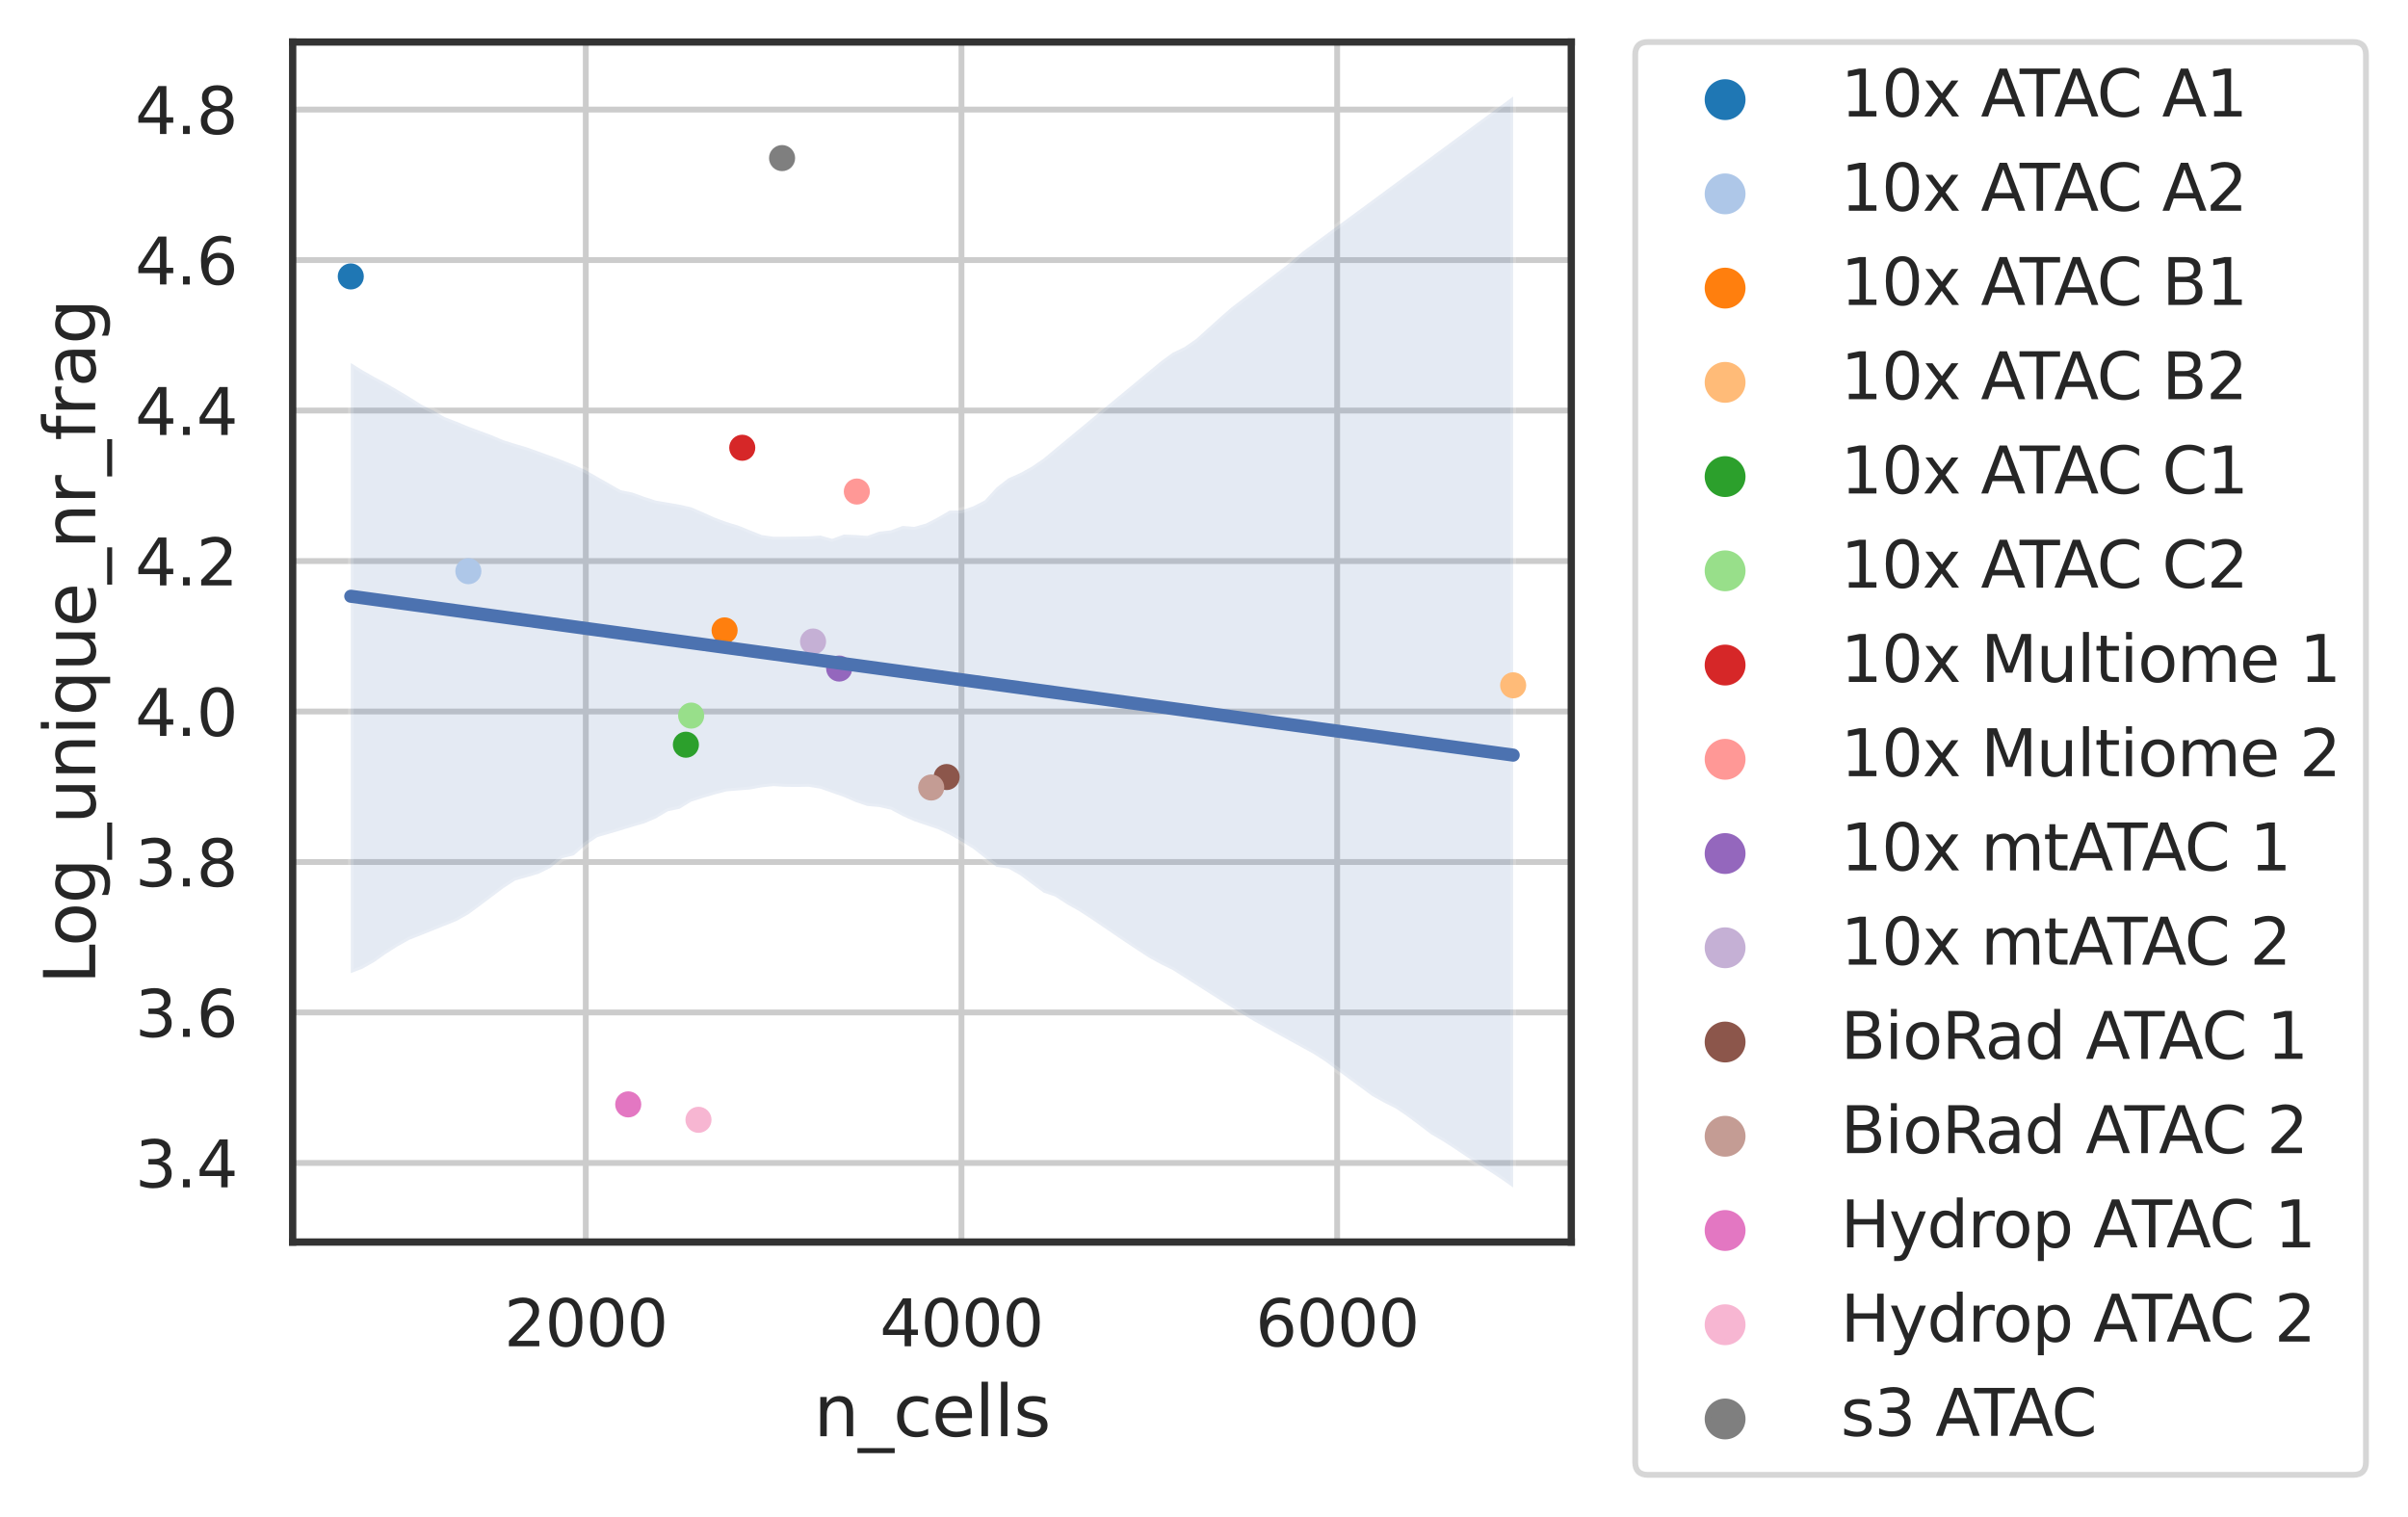 <?xml version="1.0" encoding="utf-8" standalone="no"?>
<!DOCTYPE svg PUBLIC "-//W3C//DTD SVG 1.1//EN"
  "http://www.w3.org/Graphics/SVG/1.1/DTD/svg11.dtd">
<svg height="259.889pt" version="1.1" viewBox="0 0 412.553 259.889" width="412.553pt" xmlns="http://www.w3.org/2000/svg" xmlns:xlink="http://www.w3.org/1999/xlink">
 <defs>
  <style type="text/css">*{stroke-linecap:butt;stroke-linejoin:round;}</style>
 </defs>
 <g id="figure_1">
  <g id="patch_1">
   <path d="M 0 259.889 
L 412.553 259.889 
L 412.553 0 
L 0 0 
z
" style="fill:#ffffff;"/>
  </g>
  <g id="axes_1">
   <g id="patch_2">
    <path d="M 50.141 212.8 
L 269.201 212.8 
L 269.201 7.2 
L 50.141 7.2 
z
" style="fill:#ffffff;"/>
   </g>
   <g id="matplotlib.axis_1">
    <g id="xtick_1">
     <g id="line2d_1">
      <path clip-path="url(#p185d764ba3)" d="M 100.359 212.8 
L 100.359 7.2 
" style="fill:none;stroke:#cccccc;stroke-linecap:round;"/>
     </g>
     <g id="text_1">
      <!-- 2000 -->
      <g style="fill:#262626;" transform="translate(86.361 230.658)scale(0.11 -0.11)">
       <defs>
        <path d="M 1228 531 
L 3431 531 
L 3431 0 
L 469 0 
L 469 531 
Q 828 903 1448 1529 
Q 2069 2156 2228 2338 
Q 2531 2678 2651 2914 
Q 2772 3150 2772 3378 
Q 2772 3750 2511 3984 
Q 2250 4219 1831 4219 
Q 1534 4219 1204 4116 
Q 875 4013 500 3803 
L 500 4441 
Q 881 4594 1212 4672 
Q 1544 4750 1819 4750 
Q 2544 4750 2975 4387 
Q 3406 4025 3406 3419 
Q 3406 3131 3298 2873 
Q 3191 2616 2906 2266 
Q 2828 2175 2409 1742 
Q 1991 1309 1228 531 
z
" id="DejaVuSans-32" transform="scale(0.016)"/>
        <path d="M 2034 4250 
Q 1547 4250 1301 3770 
Q 1056 3291 1056 2328 
Q 1056 1369 1301 889 
Q 1547 409 2034 409 
Q 2525 409 2770 889 
Q 3016 1369 3016 2328 
Q 3016 3291 2770 3770 
Q 2525 4250 2034 4250 
z
M 2034 4750 
Q 2819 4750 3233 4129 
Q 3647 3509 3647 2328 
Q 3647 1150 3233 529 
Q 2819 -91 2034 -91 
Q 1250 -91 836 529 
Q 422 1150 422 2328 
Q 422 3509 836 4129 
Q 1250 4750 2034 4750 
z
" id="DejaVuSans-30" transform="scale(0.016)"/>
       </defs>
       <use xlink:href="#DejaVuSans-32"/>
       <use x="63.623" xlink:href="#DejaVuSans-30"/>
       <use x="127.246" xlink:href="#DejaVuSans-30"/>
       <use x="190.869" xlink:href="#DejaVuSans-30"/>
      </g>
     </g>
    </g>
    <g id="xtick_2">
     <g id="line2d_2">
      <path clip-path="url(#p185d764ba3)" d="M 164.724 212.8 
L 164.724 7.2 
" style="fill:none;stroke:#cccccc;stroke-linecap:round;"/>
     </g>
     <g id="text_2">
      <!-- 4000 -->
      <g style="fill:#262626;" transform="translate(150.726 230.658)scale(0.11 -0.11)">
       <defs>
        <path d="M 2419 4116 
L 825 1625 
L 2419 1625 
L 2419 4116 
z
M 2253 4666 
L 3047 4666 
L 3047 1625 
L 3713 1625 
L 3713 1100 
L 3047 1100 
L 3047 0 
L 2419 0 
L 2419 1100 
L 313 1100 
L 313 1709 
L 2253 4666 
z
" id="DejaVuSans-34" transform="scale(0.016)"/>
       </defs>
       <use xlink:href="#DejaVuSans-34"/>
       <use x="63.623" xlink:href="#DejaVuSans-30"/>
       <use x="127.246" xlink:href="#DejaVuSans-30"/>
       <use x="190.869" xlink:href="#DejaVuSans-30"/>
      </g>
     </g>
    </g>
    <g id="xtick_3">
     <g id="line2d_3">
      <path clip-path="url(#p185d764ba3)" d="M 229.089 212.8 
L 229.089 7.2 
" style="fill:none;stroke:#cccccc;stroke-linecap:round;"/>
     </g>
     <g id="text_3">
      <!-- 6000 -->
      <g style="fill:#262626;" transform="translate(215.091 230.658)scale(0.11 -0.11)">
       <defs>
        <path d="M 2113 2584 
Q 1688 2584 1439 2293 
Q 1191 2003 1191 1497 
Q 1191 994 1439 701 
Q 1688 409 2113 409 
Q 2538 409 2786 701 
Q 3034 994 3034 1497 
Q 3034 2003 2786 2293 
Q 2538 2584 2113 2584 
z
M 3366 4563 
L 3366 3988 
Q 3128 4100 2886 4159 
Q 2644 4219 2406 4219 
Q 1781 4219 1451 3797 
Q 1122 3375 1075 2522 
Q 1259 2794 1537 2939 
Q 1816 3084 2150 3084 
Q 2853 3084 3261 2657 
Q 3669 2231 3669 1497 
Q 3669 778 3244 343 
Q 2819 -91 2113 -91 
Q 1303 -91 875 529 
Q 447 1150 447 2328 
Q 447 3434 972 4092 
Q 1497 4750 2381 4750 
Q 2619 4750 2861 4703 
Q 3103 4656 3366 4563 
z
" id="DejaVuSans-36" transform="scale(0.016)"/>
       </defs>
       <use xlink:href="#DejaVuSans-36"/>
       <use x="63.623" xlink:href="#DejaVuSans-30"/>
       <use x="127.246" xlink:href="#DejaVuSans-30"/>
       <use x="190.869" xlink:href="#DejaVuSans-30"/>
      </g>
     </g>
    </g>
    <g id="text_4">
     <!-- n_cells -->
     <g style="fill:#262626;" transform="translate(139.418 246.064)scale(0.12 -0.12)">
      <defs>
       <path d="M 3513 2113 
L 3513 0 
L 2938 0 
L 2938 2094 
Q 2938 2591 2744 2837 
Q 2550 3084 2163 3084 
Q 1697 3084 1428 2787 
Q 1159 2491 1159 1978 
L 1159 0 
L 581 0 
L 581 3500 
L 1159 3500 
L 1159 2956 
Q 1366 3272 1645 3428 
Q 1925 3584 2291 3584 
Q 2894 3584 3203 3211 
Q 3513 2838 3513 2113 
z
" id="DejaVuSans-6e" transform="scale(0.016)"/>
       <path d="M 3263 -1063 
L 3263 -1509 
L -63 -1509 
L -63 -1063 
L 3263 -1063 
z
" id="DejaVuSans-5f" transform="scale(0.016)"/>
       <path d="M 3122 3366 
L 3122 2828 
Q 2878 2963 2633 3030 
Q 2388 3097 2138 3097 
Q 1578 3097 1268 2742 
Q 959 2388 959 1747 
Q 959 1106 1268 751 
Q 1578 397 2138 397 
Q 2388 397 2633 464 
Q 2878 531 3122 666 
L 3122 134 
Q 2881 22 2623 -34 
Q 2366 -91 2075 -91 
Q 1284 -91 818 406 
Q 353 903 353 1747 
Q 353 2603 823 3093 
Q 1294 3584 2113 3584 
Q 2378 3584 2631 3529 
Q 2884 3475 3122 3366 
z
" id="DejaVuSans-63" transform="scale(0.016)"/>
       <path d="M 3597 1894 
L 3597 1613 
L 953 1613 
Q 991 1019 1311 708 
Q 1631 397 2203 397 
Q 2534 397 2845 478 
Q 3156 559 3463 722 
L 3463 178 
Q 3153 47 2828 -22 
Q 2503 -91 2169 -91 
Q 1331 -91 842 396 
Q 353 884 353 1716 
Q 353 2575 817 3079 
Q 1281 3584 2069 3584 
Q 2775 3584 3186 3129 
Q 3597 2675 3597 1894 
z
M 3022 2063 
Q 3016 2534 2758 2815 
Q 2500 3097 2075 3097 
Q 1594 3097 1305 2825 
Q 1016 2553 972 2059 
L 3022 2063 
z
" id="DejaVuSans-65" transform="scale(0.016)"/>
       <path d="M 603 4863 
L 1178 4863 
L 1178 0 
L 603 0 
L 603 4863 
z
" id="DejaVuSans-6c" transform="scale(0.016)"/>
       <path d="M 2834 3397 
L 2834 2853 
Q 2591 2978 2328 3040 
Q 2066 3103 1784 3103 
Q 1356 3103 1142 2972 
Q 928 2841 928 2578 
Q 928 2378 1081 2264 
Q 1234 2150 1697 2047 
L 1894 2003 
Q 2506 1872 2764 1633 
Q 3022 1394 3022 966 
Q 3022 478 2636 193 
Q 2250 -91 1575 -91 
Q 1294 -91 989 -36 
Q 684 19 347 128 
L 347 722 
Q 666 556 975 473 
Q 1284 391 1588 391 
Q 1994 391 2212 530 
Q 2431 669 2431 922 
Q 2431 1156 2273 1281 
Q 2116 1406 1581 1522 
L 1381 1569 
Q 847 1681 609 1914 
Q 372 2147 372 2553 
Q 372 3047 722 3315 
Q 1072 3584 1716 3584 
Q 2034 3584 2315 3537 
Q 2597 3491 2834 3397 
z
" id="DejaVuSans-73" transform="scale(0.016)"/>
      </defs>
      <use xlink:href="#DejaVuSans-6e"/>
      <use x="63.379" xlink:href="#DejaVuSans-5f"/>
      <use x="113.379" xlink:href="#DejaVuSans-63"/>
      <use x="168.359" xlink:href="#DejaVuSans-65"/>
      <use x="229.883" xlink:href="#DejaVuSans-6c"/>
      <use x="257.666" xlink:href="#DejaVuSans-6c"/>
      <use x="285.449" xlink:href="#DejaVuSans-73"/>
     </g>
    </g>
   </g>
   <g id="matplotlib.axis_2">
    <g id="ytick_1">
     <g id="line2d_4">
      <path clip-path="url(#p185d764ba3)" d="M 50.141 199.25 
L 269.201 199.25 
" style="fill:none;stroke:#cccccc;stroke-linecap:round;"/>
     </g>
     <g id="text_5">
      <!-- 3.4 -->
      <g style="fill:#262626;" transform="translate(23.148 203.429)scale(0.11 -0.11)">
       <defs>
        <path d="M 2597 2516 
Q 3050 2419 3304 2112 
Q 3559 1806 3559 1356 
Q 3559 666 3084 287 
Q 2609 -91 1734 -91 
Q 1441 -91 1130 -33 
Q 819 25 488 141 
L 488 750 
Q 750 597 1062 519 
Q 1375 441 1716 441 
Q 2309 441 2620 675 
Q 2931 909 2931 1356 
Q 2931 1769 2642 2001 
Q 2353 2234 1838 2234 
L 1294 2234 
L 1294 2753 
L 1863 2753 
Q 2328 2753 2575 2939 
Q 2822 3125 2822 3475 
Q 2822 3834 2567 4026 
Q 2313 4219 1838 4219 
Q 1578 4219 1281 4162 
Q 984 4106 628 3988 
L 628 4550 
Q 988 4650 1302 4700 
Q 1616 4750 1894 4750 
Q 2613 4750 3031 4423 
Q 3450 4097 3450 3541 
Q 3450 3153 3228 2886 
Q 3006 2619 2597 2516 
z
" id="DejaVuSans-33" transform="scale(0.016)"/>
        <path d="M 684 794 
L 1344 794 
L 1344 0 
L 684 0 
L 684 794 
z
" id="DejaVuSans-2e" transform="scale(0.016)"/>
       </defs>
       <use xlink:href="#DejaVuSans-33"/>
       <use x="63.623" xlink:href="#DejaVuSans-2e"/>
       <use x="95.41" xlink:href="#DejaVuSans-34"/>
      </g>
     </g>
    </g>
    <g id="ytick_2">
     <g id="line2d_5">
      <path clip-path="url(#p185d764ba3)" d="M 50.141 173.468 
L 269.201 173.468 
" style="fill:none;stroke:#cccccc;stroke-linecap:round;"/>
     </g>
     <g id="text_6">
      <!-- 3.6 -->
      <g style="fill:#262626;" transform="translate(23.148 177.647)scale(0.11 -0.11)">
       <use xlink:href="#DejaVuSans-33"/>
       <use x="63.623" xlink:href="#DejaVuSans-2e"/>
       <use x="95.41" xlink:href="#DejaVuSans-36"/>
      </g>
     </g>
    </g>
    <g id="ytick_3">
     <g id="line2d_6">
      <path clip-path="url(#p185d764ba3)" d="M 50.141 147.687 
L 269.201 147.687 
" style="fill:none;stroke:#cccccc;stroke-linecap:round;"/>
     </g>
     <g id="text_7">
      <!-- 3.8 -->
      <g style="fill:#262626;" transform="translate(23.148 151.866)scale(0.11 -0.11)">
       <defs>
        <path d="M 2034 2216 
Q 1584 2216 1326 1975 
Q 1069 1734 1069 1313 
Q 1069 891 1326 650 
Q 1584 409 2034 409 
Q 2484 409 2743 651 
Q 3003 894 3003 1313 
Q 3003 1734 2745 1975 
Q 2488 2216 2034 2216 
z
M 1403 2484 
Q 997 2584 770 2862 
Q 544 3141 544 3541 
Q 544 4100 942 4425 
Q 1341 4750 2034 4750 
Q 2731 4750 3128 4425 
Q 3525 4100 3525 3541 
Q 3525 3141 3298 2862 
Q 3072 2584 2669 2484 
Q 3125 2378 3379 2068 
Q 3634 1759 3634 1313 
Q 3634 634 3220 271 
Q 2806 -91 2034 -91 
Q 1263 -91 848 271 
Q 434 634 434 1313 
Q 434 1759 690 2068 
Q 947 2378 1403 2484 
z
M 1172 3481 
Q 1172 3119 1398 2916 
Q 1625 2713 2034 2713 
Q 2441 2713 2670 2916 
Q 2900 3119 2900 3481 
Q 2900 3844 2670 4047 
Q 2441 4250 2034 4250 
Q 1625 4250 1398 4047 
Q 1172 3844 1172 3481 
z
" id="DejaVuSans-38" transform="scale(0.016)"/>
       </defs>
       <use xlink:href="#DejaVuSans-33"/>
       <use x="63.623" xlink:href="#DejaVuSans-2e"/>
       <use x="95.41" xlink:href="#DejaVuSans-38"/>
      </g>
     </g>
    </g>
    <g id="ytick_4">
     <g id="line2d_7">
      <path clip-path="url(#p185d764ba3)" d="M 50.141 121.905 
L 269.201 121.905 
" style="fill:none;stroke:#cccccc;stroke-linecap:round;"/>
     </g>
     <g id="text_8">
      <!-- 4.0 -->
      <g style="fill:#262626;" transform="translate(23.148 126.084)scale(0.11 -0.11)">
       <use xlink:href="#DejaVuSans-34"/>
       <use x="63.623" xlink:href="#DejaVuSans-2e"/>
       <use x="95.41" xlink:href="#DejaVuSans-30"/>
      </g>
     </g>
    </g>
    <g id="ytick_5">
     <g id="line2d_8">
      <path clip-path="url(#p185d764ba3)" d="M 50.141 96.123 
L 269.201 96.123 
" style="fill:none;stroke:#cccccc;stroke-linecap:round;"/>
     </g>
     <g id="text_9">
      <!-- 4.2 -->
      <g style="fill:#262626;" transform="translate(23.148 100.303)scale(0.11 -0.11)">
       <use xlink:href="#DejaVuSans-34"/>
       <use x="63.623" xlink:href="#DejaVuSans-2e"/>
       <use x="95.41" xlink:href="#DejaVuSans-32"/>
      </g>
     </g>
    </g>
    <g id="ytick_6">
     <g id="line2d_9">
      <path clip-path="url(#p185d764ba3)" d="M 50.141 70.342 
L 269.201 70.342 
" style="fill:none;stroke:#cccccc;stroke-linecap:round;"/>
     </g>
     <g id="text_10">
      <!-- 4.4 -->
      <g style="fill:#262626;" transform="translate(23.148 74.521)scale(0.11 -0.11)">
       <use xlink:href="#DejaVuSans-34"/>
       <use x="63.623" xlink:href="#DejaVuSans-2e"/>
       <use x="95.41" xlink:href="#DejaVuSans-34"/>
      </g>
     </g>
    </g>
    <g id="ytick_7">
     <g id="line2d_10">
      <path clip-path="url(#p185d764ba3)" d="M 50.141 44.56 
L 269.201 44.56 
" style="fill:none;stroke:#cccccc;stroke-linecap:round;"/>
     </g>
     <g id="text_11">
      <!-- 4.6 -->
      <g style="fill:#262626;" transform="translate(23.148 48.739)scale(0.11 -0.11)">
       <use xlink:href="#DejaVuSans-34"/>
       <use x="63.623" xlink:href="#DejaVuSans-2e"/>
       <use x="95.41" xlink:href="#DejaVuSans-36"/>
      </g>
     </g>
    </g>
    <g id="ytick_8">
     <g id="line2d_11">
      <path clip-path="url(#p185d764ba3)" d="M 50.141 18.779 
L 269.201 18.779 
" style="fill:none;stroke:#cccccc;stroke-linecap:round;"/>
     </g>
     <g id="text_12">
      <!-- 4.8 -->
      <g style="fill:#262626;" transform="translate(23.148 22.958)scale(0.11 -0.11)">
       <use xlink:href="#DejaVuSans-34"/>
       <use x="63.623" xlink:href="#DejaVuSans-2e"/>
       <use x="95.41" xlink:href="#DejaVuSans-38"/>
      </g>
     </g>
    </g>
    <g id="text_13">
     <!-- Log_unique_nr_frag -->
     <g style="fill:#262626;" transform="translate(16.318 168.627)rotate(-90)scale(0.12 -0.12)">
      <defs>
       <path d="M 628 4666 
L 1259 4666 
L 1259 531 
L 3531 531 
L 3531 0 
L 628 0 
L 628 4666 
z
" id="DejaVuSans-4c" transform="scale(0.016)"/>
       <path d="M 1959 3097 
Q 1497 3097 1228 2736 
Q 959 2375 959 1747 
Q 959 1119 1226 758 
Q 1494 397 1959 397 
Q 2419 397 2687 759 
Q 2956 1122 2956 1747 
Q 2956 2369 2687 2733 
Q 2419 3097 1959 3097 
z
M 1959 3584 
Q 2709 3584 3137 3096 
Q 3566 2609 3566 1747 
Q 3566 888 3137 398 
Q 2709 -91 1959 -91 
Q 1206 -91 779 398 
Q 353 888 353 1747 
Q 353 2609 779 3096 
Q 1206 3584 1959 3584 
z
" id="DejaVuSans-6f" transform="scale(0.016)"/>
       <path d="M 2906 1791 
Q 2906 2416 2648 2759 
Q 2391 3103 1925 3103 
Q 1463 3103 1205 2759 
Q 947 2416 947 1791 
Q 947 1169 1205 825 
Q 1463 481 1925 481 
Q 2391 481 2648 825 
Q 2906 1169 2906 1791 
z
M 3481 434 
Q 3481 -459 3084 -895 
Q 2688 -1331 1869 -1331 
Q 1566 -1331 1297 -1286 
Q 1028 -1241 775 -1147 
L 775 -588 
Q 1028 -725 1275 -790 
Q 1522 -856 1778 -856 
Q 2344 -856 2625 -561 
Q 2906 -266 2906 331 
L 2906 616 
Q 2728 306 2450 153 
Q 2172 0 1784 0 
Q 1141 0 747 490 
Q 353 981 353 1791 
Q 353 2603 747 3093 
Q 1141 3584 1784 3584 
Q 2172 3584 2450 3431 
Q 2728 3278 2906 2969 
L 2906 3500 
L 3481 3500 
L 3481 434 
z
" id="DejaVuSans-67" transform="scale(0.016)"/>
       <path d="M 544 1381 
L 544 3500 
L 1119 3500 
L 1119 1403 
Q 1119 906 1312 657 
Q 1506 409 1894 409 
Q 2359 409 2629 706 
Q 2900 1003 2900 1516 
L 2900 3500 
L 3475 3500 
L 3475 0 
L 2900 0 
L 2900 538 
Q 2691 219 2414 64 
Q 2138 -91 1772 -91 
Q 1169 -91 856 284 
Q 544 659 544 1381 
z
M 1991 3584 
L 1991 3584 
z
" id="DejaVuSans-75" transform="scale(0.016)"/>
       <path d="M 603 3500 
L 1178 3500 
L 1178 0 
L 603 0 
L 603 3500 
z
M 603 4863 
L 1178 4863 
L 1178 4134 
L 603 4134 
L 603 4863 
z
" id="DejaVuSans-69" transform="scale(0.016)"/>
       <path d="M 947 1747 
Q 947 1113 1208 752 
Q 1469 391 1925 391 
Q 2381 391 2643 752 
Q 2906 1113 2906 1747 
Q 2906 2381 2643 2742 
Q 2381 3103 1925 3103 
Q 1469 3103 1208 2742 
Q 947 2381 947 1747 
z
M 2906 525 
Q 2725 213 2448 61 
Q 2172 -91 1784 -91 
Q 1150 -91 751 415 
Q 353 922 353 1747 
Q 353 2572 751 3078 
Q 1150 3584 1784 3584 
Q 2172 3584 2448 3432 
Q 2725 3281 2906 2969 
L 2906 3500 
L 3481 3500 
L 3481 -1331 
L 2906 -1331 
L 2906 525 
z
" id="DejaVuSans-71" transform="scale(0.016)"/>
       <path d="M 2631 2963 
Q 2534 3019 2420 3045 
Q 2306 3072 2169 3072 
Q 1681 3072 1420 2755 
Q 1159 2438 1159 1844 
L 1159 0 
L 581 0 
L 581 3500 
L 1159 3500 
L 1159 2956 
Q 1341 3275 1631 3429 
Q 1922 3584 2338 3584 
Q 2397 3584 2469 3576 
Q 2541 3569 2628 3553 
L 2631 2963 
z
" id="DejaVuSans-72" transform="scale(0.016)"/>
       <path d="M 2375 4863 
L 2375 4384 
L 1825 4384 
Q 1516 4384 1395 4259 
Q 1275 4134 1275 3809 
L 1275 3500 
L 2222 3500 
L 2222 3053 
L 1275 3053 
L 1275 0 
L 697 0 
L 697 3053 
L 147 3053 
L 147 3500 
L 697 3500 
L 697 3744 
Q 697 4328 969 4595 
Q 1241 4863 1831 4863 
L 2375 4863 
z
" id="DejaVuSans-66" transform="scale(0.016)"/>
       <path d="M 2194 1759 
Q 1497 1759 1228 1600 
Q 959 1441 959 1056 
Q 959 750 1161 570 
Q 1363 391 1709 391 
Q 2188 391 2477 730 
Q 2766 1069 2766 1631 
L 2766 1759 
L 2194 1759 
z
M 3341 1997 
L 3341 0 
L 2766 0 
L 2766 531 
Q 2569 213 2275 61 
Q 1981 -91 1556 -91 
Q 1019 -91 701 211 
Q 384 513 384 1019 
Q 384 1609 779 1909 
Q 1175 2209 1959 2209 
L 2766 2209 
L 2766 2266 
Q 2766 2663 2505 2880 
Q 2244 3097 1772 3097 
Q 1472 3097 1187 3025 
Q 903 2953 641 2809 
L 641 3341 
Q 956 3463 1253 3523 
Q 1550 3584 1831 3584 
Q 2591 3584 2966 3190 
Q 3341 2797 3341 1997 
z
" id="DejaVuSans-61" transform="scale(0.016)"/>
      </defs>
      <use xlink:href="#DejaVuSans-4c"/>
      <use x="53.963" xlink:href="#DejaVuSans-6f"/>
      <use x="115.145" xlink:href="#DejaVuSans-67"/>
      <use x="178.621" xlink:href="#DejaVuSans-5f"/>
      <use x="228.621" xlink:href="#DejaVuSans-75"/>
      <use x="292" xlink:href="#DejaVuSans-6e"/>
      <use x="355.379" xlink:href="#DejaVuSans-69"/>
      <use x="383.162" xlink:href="#DejaVuSans-71"/>
      <use x="446.639" xlink:href="#DejaVuSans-75"/>
      <use x="510.018" xlink:href="#DejaVuSans-65"/>
      <use x="571.541" xlink:href="#DejaVuSans-5f"/>
      <use x="621.541" xlink:href="#DejaVuSans-6e"/>
      <use x="684.92" xlink:href="#DejaVuSans-72"/>
      <use x="726.033" xlink:href="#DejaVuSans-5f"/>
      <use x="776.033" xlink:href="#DejaVuSans-66"/>
      <use x="811.238" xlink:href="#DejaVuSans-72"/>
      <use x="852.352" xlink:href="#DejaVuSans-61"/>
      <use x="913.631" xlink:href="#DejaVuSans-67"/>
     </g>
    </g>
   </g>
   <g id="PolyCollection_1">
    <defs>
     <path d="M 60.098 -197.693 
L 60.098 -93.158 
L 62.11 -93.929 
L 64.121 -95.074 
L 66.133 -96.491 
L 68.144 -97.765 
L 70.156 -98.892 
L 72.168 -99.678 
L 74.179 -100.481 
L 76.191 -101.291 
L 78.202 -102.101 
L 80.214 -103.226 
L 82.225 -104.698 
L 84.237 -106.214 
L 86.249 -107.73 
L 88.26 -109.035 
L 90.272 -109.607 
L 92.283 -110.189 
L 94.295 -111.2 
L 96.306 -112.841 
L 98.318 -113.355 
L 100.33 -115.103 
L 102.341 -116.463 
L 104.353 -117.04 
L 106.364 -117.637 
L 108.376 -118.254 
L 110.387 -118.827 
L 112.399 -119.694 
L 114.411 -120.896 
L 116.422 -121.321 
L 118.434 -122.553 
L 120.445 -123.187 
L 122.457 -123.782 
L 124.468 -124.309 
L 126.48 -124.465 
L 128.492 -124.628 
L 130.503 -125.001 
L 132.515 -125.201 
L 134.526 -125.081 
L 136.538 -125.062 
L 138.549 -125.092 
L 140.561 -124.767 
L 142.573 -124.053 
L 144.584 -123.347 
L 146.596 -122.474 
L 148.607 -121.802 
L 150.619 -121.622 
L 152.63 -121.169 
L 154.642 -120.085 
L 156.654 -119.188 
L 158.665 -118.514 
L 160.677 -117.84 
L 162.688 -116.884 
L 164.7 -115.742 
L 166.711 -114.492 
L 168.723 -112.91 
L 170.735 -111.37 
L 172.746 -111.085 
L 174.758 -109.961 
L 176.769 -108.457 
L 178.781 -106.966 
L 180.792 -106.276 
L 182.804 -104.967 
L 184.816 -103.836 
L 186.827 -102.533 
L 188.839 -101.167 
L 190.85 -99.801 
L 192.862 -98.435 
L 194.873 -97.104 
L 196.885 -95.79 
L 198.897 -94.688 
L 200.908 -93.705 
L 202.92 -92.425 
L 204.931 -91.145 
L 206.943 -89.866 
L 208.954 -88.591 
L 210.966 -87.316 
L 212.978 -86.075 
L 214.989 -84.859 
L 217.001 -83.754 
L 219.012 -82.65 
L 221.024 -81.546 
L 223.035 -80.442 
L 225.047 -79.338 
L 227.059 -78.036 
L 229.07 -76.554 
L 231.082 -75.072 
L 233.093 -73.59 
L 235.105 -72.108 
L 237.116 -70.992 
L 239.128 -69.985 
L 241.14 -68.609 
L 243.151 -67.107 
L 245.163 -65.573 
L 247.174 -64.396 
L 249.186 -63.105 
L 251.197 -61.74 
L 253.209 -60.459 
L 255.221 -59.177 
L 257.232 -57.852 
L 259.244 -56.435 
L 259.244 -243.344 
L 259.244 -243.344 
L 257.232 -241.862 
L 255.221 -240.381 
L 253.209 -238.9 
L 251.197 -237.418 
L 249.186 -235.934 
L 247.174 -234.451 
L 245.163 -232.967 
L 243.151 -231.484 
L 241.14 -230.001 
L 239.128 -228.517 
L 237.116 -227.034 
L 235.105 -225.55 
L 233.093 -224.067 
L 231.082 -222.588 
L 229.07 -221.111 
L 227.059 -219.634 
L 225.047 -218.157 
L 223.035 -216.66 
L 221.024 -214.881 
L 219.012 -213.347 
L 217.001 -211.812 
L 214.989 -210.278 
L 212.978 -208.739 
L 210.966 -207.196 
L 208.954 -205.439 
L 206.943 -203.625 
L 204.931 -201.81 
L 202.92 -200.42 
L 200.908 -199.45 
L 198.897 -197.978 
L 196.885 -196.313 
L 194.873 -194.648 
L 192.862 -192.982 
L 190.85 -191.317 
L 188.839 -189.652 
L 186.827 -187.987 
L 184.816 -186.321 
L 182.804 -184.656 
L 180.792 -182.987 
L 178.781 -181.311 
L 176.769 -179.926 
L 174.758 -178.821 
L 172.746 -177.926 
L 170.735 -176.365 
L 168.723 -174.153 
L 166.711 -173.128 
L 164.7 -172.446 
L 162.688 -172.409 
L 160.677 -171.238 
L 158.665 -170.196 
L 156.654 -169.617 
L 154.642 -169.781 
L 152.63 -169.027 
L 150.619 -168.801 
L 148.607 -168.075 
L 146.596 -168.231 
L 144.584 -168.303 
L 142.573 -167.57 
L 140.561 -168.132 
L 138.549 -167.995 
L 136.538 -167.96 
L 134.526 -167.932 
L 132.515 -167.93 
L 130.503 -168.221 
L 128.492 -169.027 
L 126.48 -169.838 
L 124.468 -170.449 
L 122.457 -171.194 
L 120.445 -172.101 
L 118.434 -172.972 
L 116.422 -173.421 
L 114.411 -173.772 
L 112.399 -174.106 
L 110.387 -174.756 
L 108.376 -175.488 
L 106.364 -175.898 
L 104.353 -177.04 
L 102.341 -178.179 
L 100.33 -179.331 
L 98.318 -180.24 
L 96.306 -181.043 
L 94.295 -181.788 
L 92.283 -182.512 
L 90.272 -183.236 
L 88.26 -183.83 
L 86.249 -184.461 
L 84.237 -185.317 
L 82.225 -186.06 
L 80.214 -186.803 
L 78.202 -187.643 
L 76.191 -188.421 
L 74.179 -189.568 
L 72.168 -190.586 
L 70.156 -191.86 
L 68.144 -193.058 
L 66.133 -194.223 
L 64.121 -195.303 
L 62.11 -196.445 
L 60.098 -197.693 
z
" id="m3c9d2eaf5d" style="stroke:#ffffff;stroke-opacity:0.15;"/>
    </defs>
    <g clip-path="url(#p185d764ba3)">
     <use style="fill:#4c72b0;fill-opacity:0.15;stroke:#ffffff;stroke-opacity:0.15;" x="0" xlink:href="#m3c9d2eaf5d" y="259.889"/>
    </g>
   </g>
   <g id="PathCollection_1">
    <defs>
     <path d="M 0 2.236 
C 0.593 2.236 1.162 2 1.581 1.581 
C 2 1.162 2.236 0.593 2.236 -0 
C 2.236 -0.593 2 -1.162 1.581 -1.581 
C 1.162 -2 0.593 -2.236 0 -2.236 
C -0.593 -2.236 -1.162 -2 -1.581 -1.581 
C -2 -1.162 -2.236 -0.593 -2.236 0 
C -2.236 0.593 -2 1.162 -1.581 1.581 
C -1.162 2 -0.593 2.236 0 2.236 
z
" id="C0_0_de02aac653"/>
    </defs>
    <g clip-path="url(#p185d764ba3)">
     <use style="fill:#1f77b4;" x="60.098" xlink:href="#C0_0_de02aac653" y="47.363"/>
    </g>
    <g clip-path="url(#p185d764ba3)">
     <use style="fill:#aec7e8;" x="80.244" xlink:href="#C0_0_de02aac653" y="97.863"/>
    </g>
    <g clip-path="url(#p185d764ba3)">
     <use style="fill:#ff7f0e;" x="124.141" xlink:href="#C0_0_de02aac653" y="108.006"/>
    </g>
    <g clip-path="url(#p185d764ba3)">
     <use style="fill:#ffbb78;" x="259.244" xlink:href="#C0_0_de02aac653" y="117.415"/>
    </g>
    <g clip-path="url(#p185d764ba3)">
     <use style="fill:#2ca02c;" x="117.512" xlink:href="#C0_0_de02aac653" y="127.592"/>
    </g>
    <g clip-path="url(#p185d764ba3)">
     <use style="fill:#98df8a;" x="118.413" xlink:href="#C0_0_de02aac653" y="122.604"/>
    </g>
    <g clip-path="url(#p185d764ba3)">
     <use style="fill:#d62728;" x="127.167" xlink:href="#C0_0_de02aac653" y="76.715"/>
    </g>
    <g clip-path="url(#p185d764ba3)">
     <use style="fill:#ff9896;" x="146.798" xlink:href="#C0_0_de02aac653" y="84.214"/>
    </g>
    <g clip-path="url(#p185d764ba3)">
     <use style="fill:#9467bd;" x="143.773" xlink:href="#C0_0_de02aac653" y="114.545"/>
    </g>
    <g clip-path="url(#p185d764ba3)">
     <use style="fill:#c5b0d5;" x="139.299" xlink:href="#C0_0_de02aac653" y="109.914"/>
    </g>
    <g clip-path="url(#p185d764ba3)">
     <use style="fill:#8c564b;" x="162.181" xlink:href="#C0_0_de02aac653" y="133.131"/>
    </g>
    <g clip-path="url(#p185d764ba3)">
     <use style="fill:#c49c94;" x="159.542" xlink:href="#C0_0_de02aac653" y="134.925"/>
    </g>
    <g clip-path="url(#p185d764ba3)">
     <use style="fill:#e377c2;" x="107.632" xlink:href="#C0_0_de02aac653" y="189.215"/>
    </g>
    <g clip-path="url(#p185d764ba3)">
     <use style="fill:#f7b6d2;" x="119.668" xlink:href="#C0_0_de02aac653" y="191.857"/>
    </g>
    <g clip-path="url(#p185d764ba3)">
     <use style="fill:#7f7f7f;" x="133.989" xlink:href="#C0_0_de02aac653" y="27.086"/>
    </g>
   </g>
   <g id="PathCollection_2"/>
   <g id="PathCollection_3"/>
   <g id="PathCollection_4"/>
   <g id="PathCollection_5"/>
   <g id="PathCollection_6"/>
   <g id="PathCollection_7"/>
   <g id="PathCollection_8"/>
   <g id="PathCollection_9"/>
   <g id="PathCollection_10"/>
   <g id="PathCollection_11"/>
   <g id="PathCollection_12"/>
   <g id="PathCollection_13"/>
   <g id="PathCollection_14"/>
   <g id="PathCollection_15"/>
   <g id="PathCollection_16"/>
   <g id="line2d_12">
    <path clip-path="url(#p185d764ba3)" d="M 60.098 102.156 
L 62.11 102.431 
L 64.121 102.706 
L 66.133 102.981 
L 68.144 103.256 
L 70.156 103.531 
L 72.168 103.806 
L 74.179 104.081 
L 76.191 104.356 
L 78.202 104.631 
L 80.214 104.906 
L 82.225 105.18 
L 84.237 105.455 
L 86.249 105.73 
L 88.26 106.005 
L 90.272 106.28 
L 92.283 106.555 
L 94.295 106.83 
L 96.306 107.105 
L 98.318 107.38 
L 100.33 107.655 
L 102.341 107.93 
L 104.353 108.205 
L 106.364 108.48 
L 108.376 108.755 
L 110.387 109.03 
L 112.399 109.304 
L 114.411 109.579 
L 116.422 109.854 
L 118.434 110.129 
L 120.445 110.404 
L 122.457 110.679 
L 124.468 110.954 
L 126.48 111.229 
L 128.492 111.504 
L 130.503 111.779 
L 132.515 112.054 
L 134.526 112.329 
L 136.538 112.604 
L 138.549 112.879 
L 140.561 113.153 
L 142.573 113.428 
L 144.584 113.703 
L 146.596 113.978 
L 148.607 114.253 
L 150.619 114.528 
L 152.63 114.803 
L 154.642 115.078 
L 156.654 115.353 
L 158.665 115.628 
L 160.677 115.903 
L 162.688 116.178 
L 164.7 116.453 
L 166.711 116.728 
L 168.723 117.003 
L 170.735 117.277 
L 172.746 117.552 
L 174.758 117.827 
L 176.769 118.102 
L 178.781 118.377 
L 180.792 118.652 
L 182.804 118.927 
L 184.816 119.202 
L 186.827 119.477 
L 188.839 119.752 
L 190.85 120.027 
L 192.862 120.302 
L 194.873 120.577 
L 196.885 120.852 
L 198.897 121.127 
L 200.908 121.401 
L 202.92 121.676 
L 204.931 121.951 
L 206.943 122.226 
L 208.954 122.501 
L 210.966 122.776 
L 212.978 123.051 
L 214.989 123.326 
L 217.001 123.601 
L 219.012 123.876 
L 221.024 124.151 
L 223.035 124.426 
L 225.047 124.701 
L 227.059 124.976 
L 229.07 125.251 
L 231.082 125.525 
L 233.093 125.8 
L 235.105 126.075 
L 237.116 126.35 
L 239.128 126.625 
L 241.14 126.9 
L 243.151 127.175 
L 245.163 127.45 
L 247.174 127.725 
L 249.186 128 
L 251.197 128.275 
L 253.209 128.55 
L 255.221 128.825 
L 257.232 129.1 
L 259.244 129.375 
" style="fill:none;stroke:#4c72b0;stroke-linecap:round;stroke-width:2.25;"/>
   </g>
   <g id="patch_3">
    <path d="M 50.141 212.8 
L 50.141 7.2 
" style="fill:none;stroke:#333333;stroke-linecap:square;stroke-linejoin:miter;stroke-width:1.25;"/>
   </g>
   <g id="patch_4">
    <path d="M 269.201 212.8 
L 269.201 7.2 
" style="fill:none;stroke:#333333;stroke-linecap:square;stroke-linejoin:miter;stroke-width:1.25;"/>
   </g>
   <g id="patch_5">
    <path d="M 50.141 212.8 
L 269.201 212.8 
" style="fill:none;stroke:#333333;stroke-linecap:square;stroke-linejoin:miter;stroke-width:1.25;"/>
   </g>
   <g id="patch_6">
    <path d="M 50.141 7.2 
L 269.201 7.2 
" style="fill:none;stroke:#333333;stroke-linecap:square;stroke-linejoin:miter;stroke-width:1.25;"/>
   </g>
   <g id="legend_1">
    <g id="patch_7">
     <path d="M 282.354 252.689 
L 403.153 252.689 
Q 405.353 252.689 405.353 250.489 
L 405.353 9.4 
Q 405.353 7.2 403.153 7.2 
L 282.354 7.2 
Q 280.154 7.2 280.154 9.4 
L 280.154 250.489 
Q 280.154 252.689 282.354 252.689 
z
" style="fill:#ffffff;opacity:0.8;stroke:#cccccc;stroke-linejoin:miter;"/>
    </g>
    <g id="PathCollection_17">
     <defs>
      <path d="M 0 3 
C 0.796 3 1.559 2.684 2.121 2.121 
C 2.684 1.559 3 0.796 3 0 
C 3 -0.796 2.684 -1.559 2.121 -2.121 
C 1.559 -2.684 0.796 -3 0 -3 
C -0.796 -3 -1.559 -2.684 -2.121 -2.121 
C -2.684 -1.559 -3 -0.796 -3 0 
C -3 0.796 -2.684 1.559 -2.121 2.121 
C -1.559 2.684 -0.796 3 0 3 
z
" id="me20c18a8f2" style="stroke:#1f77b4;"/>
     </defs>
     <g>
      <use style="fill:#1f77b4;stroke:#1f77b4;" x="295.554" xlink:href="#me20c18a8f2" y="17.071"/>
     </g>
    </g>
    <g id="text_14">
     <!-- 10x ATAC A1 -->
     <g style="fill:#262626;" transform="translate(315.354 19.958)scale(0.11 -0.11)">
      <defs>
       <path d="M 794 531 
L 1825 531 
L 1825 4091 
L 703 3866 
L 703 4441 
L 1819 4666 
L 2450 4666 
L 2450 531 
L 3481 531 
L 3481 0 
L 794 0 
L 794 531 
z
" id="DejaVuSans-31" transform="scale(0.016)"/>
       <path d="M 3513 3500 
L 2247 1797 
L 3578 0 
L 2900 0 
L 1881 1375 
L 863 0 
L 184 0 
L 1544 1831 
L 300 3500 
L 978 3500 
L 1906 2253 
L 2834 3500 
L 3513 3500 
z
" id="DejaVuSans-78" transform="scale(0.016)"/>
       <path id="DejaVuSans-20" transform="scale(0.016)"/>
       <path d="M 2188 4044 
L 1331 1722 
L 3047 1722 
L 2188 4044 
z
M 1831 4666 
L 2547 4666 
L 4325 0 
L 3669 0 
L 3244 1197 
L 1141 1197 
L 716 0 
L 50 0 
L 1831 4666 
z
" id="DejaVuSans-41" transform="scale(0.016)"/>
       <path d="M -19 4666 
L 3928 4666 
L 3928 4134 
L 2272 4134 
L 2272 0 
L 1638 0 
L 1638 4134 
L -19 4134 
L -19 4666 
z
" id="DejaVuSans-54" transform="scale(0.016)"/>
       <path d="M 4122 4306 
L 4122 3641 
Q 3803 3938 3442 4084 
Q 3081 4231 2675 4231 
Q 1875 4231 1450 3742 
Q 1025 3253 1025 2328 
Q 1025 1406 1450 917 
Q 1875 428 2675 428 
Q 3081 428 3442 575 
Q 3803 722 4122 1019 
L 4122 359 
Q 3791 134 3420 21 
Q 3050 -91 2638 -91 
Q 1578 -91 968 557 
Q 359 1206 359 2328 
Q 359 3453 968 4101 
Q 1578 4750 2638 4750 
Q 3056 4750 3426 4639 
Q 3797 4528 4122 4306 
z
" id="DejaVuSans-43" transform="scale(0.016)"/>
      </defs>
      <use xlink:href="#DejaVuSans-31"/>
      <use x="63.623" xlink:href="#DejaVuSans-30"/>
      <use x="127.246" xlink:href="#DejaVuSans-78"/>
      <use x="186.426" xlink:href="#DejaVuSans-20"/>
      <use x="218.213" xlink:href="#DejaVuSans-41"/>
      <use x="278.871" xlink:href="#DejaVuSans-54"/>
      <use x="332.205" xlink:href="#DejaVuSans-41"/>
      <use x="398.863" xlink:href="#DejaVuSans-43"/>
      <use x="468.688" xlink:href="#DejaVuSans-20"/>
      <use x="500.475" xlink:href="#DejaVuSans-41"/>
      <use x="568.883" xlink:href="#DejaVuSans-31"/>
     </g>
    </g>
    <g id="PathCollection_18">
     <defs>
      <path d="M 0 3 
C 0.796 3 1.559 2.684 2.121 2.121 
C 2.684 1.559 3 0.796 3 0 
C 3 -0.796 2.684 -1.559 2.121 -2.121 
C 1.559 -2.684 0.796 -3 0 -3 
C -0.796 -3 -1.559 -2.684 -2.121 -2.121 
C -2.684 -1.559 -3 -0.796 -3 0 
C -3 0.796 -2.684 1.559 -2.121 2.121 
C -1.559 2.684 -0.796 3 0 3 
z
" id="mdddc68029d" style="stroke:#aec7e8;"/>
     </defs>
     <g>
      <use style="fill:#aec7e8;stroke:#aec7e8;" x="295.554" xlink:href="#mdddc68029d" y="33.217"/>
     </g>
    </g>
    <g id="text_15">
     <!-- 10x ATAC A2 -->
     <g style="fill:#262626;" transform="translate(315.354 36.104)scale(0.11 -0.11)">
      <use xlink:href="#DejaVuSans-31"/>
      <use x="63.623" xlink:href="#DejaVuSans-30"/>
      <use x="127.246" xlink:href="#DejaVuSans-78"/>
      <use x="186.426" xlink:href="#DejaVuSans-20"/>
      <use x="218.213" xlink:href="#DejaVuSans-41"/>
      <use x="278.871" xlink:href="#DejaVuSans-54"/>
      <use x="332.205" xlink:href="#DejaVuSans-41"/>
      <use x="398.863" xlink:href="#DejaVuSans-43"/>
      <use x="468.688" xlink:href="#DejaVuSans-20"/>
      <use x="500.475" xlink:href="#DejaVuSans-41"/>
      <use x="568.883" xlink:href="#DejaVuSans-32"/>
     </g>
    </g>
    <g id="PathCollection_19">
     <defs>
      <path d="M 0 3 
C 0.796 3 1.559 2.684 2.121 2.121 
C 2.684 1.559 3 0.796 3 0 
C 3 -0.796 2.684 -1.559 2.121 -2.121 
C 1.559 -2.684 0.796 -3 0 -3 
C -0.796 -3 -1.559 -2.684 -2.121 -2.121 
C -2.684 -1.559 -3 -0.796 -3 0 
C -3 0.796 -2.684 1.559 -2.121 2.121 
C -1.559 2.684 -0.796 3 0 3 
z
" id="m5bcb46800d" style="stroke:#ff7f0e;"/>
     </defs>
     <g>
      <use style="fill:#ff7f0e;stroke:#ff7f0e;" x="295.554" xlink:href="#m5bcb46800d" y="49.363"/>
     </g>
    </g>
    <g id="text_16">
     <!-- 10x ATAC B1 -->
     <g style="fill:#262626;" transform="translate(315.354 52.25)scale(0.11 -0.11)">
      <defs>
       <path d="M 1259 2228 
L 1259 519 
L 2272 519 
Q 2781 519 3026 730 
Q 3272 941 3272 1375 
Q 3272 1813 3026 2020 
Q 2781 2228 2272 2228 
L 1259 2228 
z
M 1259 4147 
L 1259 2741 
L 2194 2741 
Q 2656 2741 2882 2914 
Q 3109 3088 3109 3444 
Q 3109 3797 2882 3972 
Q 2656 4147 2194 4147 
L 1259 4147 
z
M 628 4666 
L 2241 4666 
Q 2963 4666 3353 4366 
Q 3744 4066 3744 3513 
Q 3744 3084 3544 2831 
Q 3344 2578 2956 2516 
Q 3422 2416 3680 2098 
Q 3938 1781 3938 1306 
Q 3938 681 3513 340 
Q 3088 0 2303 0 
L 628 0 
L 628 4666 
z
" id="DejaVuSans-42" transform="scale(0.016)"/>
      </defs>
      <use xlink:href="#DejaVuSans-31"/>
      <use x="63.623" xlink:href="#DejaVuSans-30"/>
      <use x="127.246" xlink:href="#DejaVuSans-78"/>
      <use x="186.426" xlink:href="#DejaVuSans-20"/>
      <use x="218.213" xlink:href="#DejaVuSans-41"/>
      <use x="278.871" xlink:href="#DejaVuSans-54"/>
      <use x="332.205" xlink:href="#DejaVuSans-41"/>
      <use x="398.863" xlink:href="#DejaVuSans-43"/>
      <use x="468.688" xlink:href="#DejaVuSans-20"/>
      <use x="500.475" xlink:href="#DejaVuSans-42"/>
      <use x="569.078" xlink:href="#DejaVuSans-31"/>
     </g>
    </g>
    <g id="PathCollection_20">
     <defs>
      <path d="M 0 3 
C 0.796 3 1.559 2.684 2.121 2.121 
C 2.684 1.559 3 0.796 3 0 
C 3 -0.796 2.684 -1.559 2.121 -2.121 
C 1.559 -2.684 0.796 -3 0 -3 
C -0.796 -3 -1.559 -2.684 -2.121 -2.121 
C -2.684 -1.559 -3 -0.796 -3 0 
C -3 0.796 -2.684 1.559 -2.121 2.121 
C -1.559 2.684 -0.796 3 0 3 
z
" id="m8940426b07" style="stroke:#ffbb78;"/>
     </defs>
     <g>
      <use style="fill:#ffbb78;stroke:#ffbb78;" x="295.554" xlink:href="#m8940426b07" y="65.509"/>
     </g>
    </g>
    <g id="text_17">
     <!-- 10x ATAC B2 -->
     <g style="fill:#262626;" transform="translate(315.354 68.396)scale(0.11 -0.11)">
      <use xlink:href="#DejaVuSans-31"/>
      <use x="63.623" xlink:href="#DejaVuSans-30"/>
      <use x="127.246" xlink:href="#DejaVuSans-78"/>
      <use x="186.426" xlink:href="#DejaVuSans-20"/>
      <use x="218.213" xlink:href="#DejaVuSans-41"/>
      <use x="278.871" xlink:href="#DejaVuSans-54"/>
      <use x="332.205" xlink:href="#DejaVuSans-41"/>
      <use x="398.863" xlink:href="#DejaVuSans-43"/>
      <use x="468.688" xlink:href="#DejaVuSans-20"/>
      <use x="500.475" xlink:href="#DejaVuSans-42"/>
      <use x="569.078" xlink:href="#DejaVuSans-32"/>
     </g>
    </g>
    <g id="PathCollection_21">
     <defs>
      <path d="M 0 3 
C 0.796 3 1.559 2.684 2.121 2.121 
C 2.684 1.559 3 0.796 3 0 
C 3 -0.796 2.684 -1.559 2.121 -2.121 
C 1.559 -2.684 0.796 -3 0 -3 
C -0.796 -3 -1.559 -2.684 -2.121 -2.121 
C -2.684 -1.559 -3 -0.796 -3 0 
C -3 0.796 -2.684 1.559 -2.121 2.121 
C -1.559 2.684 -0.796 3 0 3 
z
" id="m37ed3562a7" style="stroke:#2ca02c;"/>
     </defs>
     <g>
      <use style="fill:#2ca02c;stroke:#2ca02c;" x="295.554" xlink:href="#m37ed3562a7" y="81.655"/>
     </g>
    </g>
    <g id="text_18">
     <!-- 10x ATAC C1 -->
     <g style="fill:#262626;" transform="translate(315.354 84.542)scale(0.11 -0.11)">
      <use xlink:href="#DejaVuSans-31"/>
      <use x="63.623" xlink:href="#DejaVuSans-30"/>
      <use x="127.246" xlink:href="#DejaVuSans-78"/>
      <use x="186.426" xlink:href="#DejaVuSans-20"/>
      <use x="218.213" xlink:href="#DejaVuSans-41"/>
      <use x="278.871" xlink:href="#DejaVuSans-54"/>
      <use x="332.205" xlink:href="#DejaVuSans-41"/>
      <use x="398.863" xlink:href="#DejaVuSans-43"/>
      <use x="468.688" xlink:href="#DejaVuSans-20"/>
      <use x="500.475" xlink:href="#DejaVuSans-43"/>
      <use x="570.299" xlink:href="#DejaVuSans-31"/>
     </g>
    </g>
    <g id="PathCollection_22">
     <defs>
      <path d="M 0 3 
C 0.796 3 1.559 2.684 2.121 2.121 
C 2.684 1.559 3 0.796 3 0 
C 3 -0.796 2.684 -1.559 2.121 -2.121 
C 1.559 -2.684 0.796 -3 0 -3 
C -0.796 -3 -1.559 -2.684 -2.121 -2.121 
C -2.684 -1.559 -3 -0.796 -3 0 
C -3 0.796 -2.684 1.559 -2.121 2.121 
C -1.559 2.684 -0.796 3 0 3 
z
" id="m9209aef0fa" style="stroke:#98df8a;"/>
     </defs>
     <g>
      <use style="fill:#98df8a;stroke:#98df8a;" x="295.554" xlink:href="#m9209aef0fa" y="97.8"/>
     </g>
    </g>
    <g id="text_19">
     <!-- 10x ATAC C2 -->
     <g style="fill:#262626;" transform="translate(315.354 100.688)scale(0.11 -0.11)">
      <use xlink:href="#DejaVuSans-31"/>
      <use x="63.623" xlink:href="#DejaVuSans-30"/>
      <use x="127.246" xlink:href="#DejaVuSans-78"/>
      <use x="186.426" xlink:href="#DejaVuSans-20"/>
      <use x="218.213" xlink:href="#DejaVuSans-41"/>
      <use x="278.871" xlink:href="#DejaVuSans-54"/>
      <use x="332.205" xlink:href="#DejaVuSans-41"/>
      <use x="398.863" xlink:href="#DejaVuSans-43"/>
      <use x="468.688" xlink:href="#DejaVuSans-20"/>
      <use x="500.475" xlink:href="#DejaVuSans-43"/>
      <use x="570.299" xlink:href="#DejaVuSans-32"/>
     </g>
    </g>
    <g id="PathCollection_23">
     <defs>
      <path d="M 0 3 
C 0.796 3 1.559 2.684 2.121 2.121 
C 2.684 1.559 3 0.796 3 0 
C 3 -0.796 2.684 -1.559 2.121 -2.121 
C 1.559 -2.684 0.796 -3 0 -3 
C -0.796 -3 -1.559 -2.684 -2.121 -2.121 
C -2.684 -1.559 -3 -0.796 -3 0 
C -3 0.796 -2.684 1.559 -2.121 2.121 
C -1.559 2.684 -0.796 3 0 3 
z
" id="m10e20db819" style="stroke:#d62728;"/>
     </defs>
     <g>
      <use style="fill:#d62728;stroke:#d62728;" x="295.554" xlink:href="#m10e20db819" y="113.946"/>
     </g>
    </g>
    <g id="text_20">
     <!-- 10x Multiome 1 -->
     <g style="fill:#262626;" transform="translate(315.354 116.834)scale(0.11 -0.11)">
      <defs>
       <path d="M 628 4666 
L 1569 4666 
L 2759 1491 
L 3956 4666 
L 4897 4666 
L 4897 0 
L 4281 0 
L 4281 4097 
L 3078 897 
L 2444 897 
L 1241 4097 
L 1241 0 
L 628 0 
L 628 4666 
z
" id="DejaVuSans-4d" transform="scale(0.016)"/>
       <path d="M 1172 4494 
L 1172 3500 
L 2356 3500 
L 2356 3053 
L 1172 3053 
L 1172 1153 
Q 1172 725 1289 603 
Q 1406 481 1766 481 
L 2356 481 
L 2356 0 
L 1766 0 
Q 1100 0 847 248 
Q 594 497 594 1153 
L 594 3053 
L 172 3053 
L 172 3500 
L 594 3500 
L 594 4494 
L 1172 4494 
z
" id="DejaVuSans-74" transform="scale(0.016)"/>
       <path d="M 3328 2828 
Q 3544 3216 3844 3400 
Q 4144 3584 4550 3584 
Q 5097 3584 5394 3201 
Q 5691 2819 5691 2113 
L 5691 0 
L 5113 0 
L 5113 2094 
Q 5113 2597 4934 2840 
Q 4756 3084 4391 3084 
Q 3944 3084 3684 2787 
Q 3425 2491 3425 1978 
L 3425 0 
L 2847 0 
L 2847 2094 
Q 2847 2600 2669 2842 
Q 2491 3084 2119 3084 
Q 1678 3084 1418 2786 
Q 1159 2488 1159 1978 
L 1159 0 
L 581 0 
L 581 3500 
L 1159 3500 
L 1159 2956 
Q 1356 3278 1631 3431 
Q 1906 3584 2284 3584 
Q 2666 3584 2933 3390 
Q 3200 3197 3328 2828 
z
" id="DejaVuSans-6d" transform="scale(0.016)"/>
      </defs>
      <use xlink:href="#DejaVuSans-31"/>
      <use x="63.623" xlink:href="#DejaVuSans-30"/>
      <use x="127.246" xlink:href="#DejaVuSans-78"/>
      <use x="186.426" xlink:href="#DejaVuSans-20"/>
      <use x="218.213" xlink:href="#DejaVuSans-4d"/>
      <use x="304.492" xlink:href="#DejaVuSans-75"/>
      <use x="367.871" xlink:href="#DejaVuSans-6c"/>
      <use x="395.654" xlink:href="#DejaVuSans-74"/>
      <use x="434.863" xlink:href="#DejaVuSans-69"/>
      <use x="462.646" xlink:href="#DejaVuSans-6f"/>
      <use x="523.828" xlink:href="#DejaVuSans-6d"/>
      <use x="621.24" xlink:href="#DejaVuSans-65"/>
      <use x="682.764" xlink:href="#DejaVuSans-20"/>
      <use x="714.551" xlink:href="#DejaVuSans-31"/>
     </g>
    </g>
    <g id="PathCollection_24">
     <defs>
      <path d="M 0 3 
C 0.796 3 1.559 2.684 2.121 2.121 
C 2.684 1.559 3 0.796 3 0 
C 3 -0.796 2.684 -1.559 2.121 -2.121 
C 1.559 -2.684 0.796 -3 0 -3 
C -0.796 -3 -1.559 -2.684 -2.121 -2.121 
C -2.684 -1.559 -3 -0.796 -3 0 
C -3 0.796 -2.684 1.559 -2.121 2.121 
C -1.559 2.684 -0.796 3 0 3 
z
" id="m7847df35bd" style="stroke:#ff9896;"/>
     </defs>
     <g>
      <use style="fill:#ff9896;stroke:#ff9896;" x="295.554" xlink:href="#m7847df35bd" y="130.092"/>
     </g>
    </g>
    <g id="text_21">
     <!-- 10x Multiome 2 -->
     <g style="fill:#262626;" transform="translate(315.354 132.98)scale(0.11 -0.11)">
      <use xlink:href="#DejaVuSans-31"/>
      <use x="63.623" xlink:href="#DejaVuSans-30"/>
      <use x="127.246" xlink:href="#DejaVuSans-78"/>
      <use x="186.426" xlink:href="#DejaVuSans-20"/>
      <use x="218.213" xlink:href="#DejaVuSans-4d"/>
      <use x="304.492" xlink:href="#DejaVuSans-75"/>
      <use x="367.871" xlink:href="#DejaVuSans-6c"/>
      <use x="395.654" xlink:href="#DejaVuSans-74"/>
      <use x="434.863" xlink:href="#DejaVuSans-69"/>
      <use x="462.646" xlink:href="#DejaVuSans-6f"/>
      <use x="523.828" xlink:href="#DejaVuSans-6d"/>
      <use x="621.24" xlink:href="#DejaVuSans-65"/>
      <use x="682.764" xlink:href="#DejaVuSans-20"/>
      <use x="714.551" xlink:href="#DejaVuSans-32"/>
     </g>
    </g>
    <g id="PathCollection_25">
     <defs>
      <path d="M 0 3 
C 0.796 3 1.559 2.684 2.121 2.121 
C 2.684 1.559 3 0.796 3 0 
C 3 -0.796 2.684 -1.559 2.121 -2.121 
C 1.559 -2.684 0.796 -3 0 -3 
C -0.796 -3 -1.559 -2.684 -2.121 -2.121 
C -2.684 -1.559 -3 -0.796 -3 0 
C -3 0.796 -2.684 1.559 -2.121 2.121 
C -1.559 2.684 -0.796 3 0 3 
z
" id="m6b436296ca" style="stroke:#9467bd;"/>
     </defs>
     <g>
      <use style="fill:#9467bd;stroke:#9467bd;" x="295.554" xlink:href="#m6b436296ca" y="146.238"/>
     </g>
    </g>
    <g id="text_22">
     <!-- 10x mtATAC 1 -->
     <g style="fill:#262626;" transform="translate(315.354 149.126)scale(0.11 -0.11)">
      <use xlink:href="#DejaVuSans-31"/>
      <use x="63.623" xlink:href="#DejaVuSans-30"/>
      <use x="127.246" xlink:href="#DejaVuSans-78"/>
      <use x="186.426" xlink:href="#DejaVuSans-20"/>
      <use x="218.213" xlink:href="#DejaVuSans-6d"/>
      <use x="315.625" xlink:href="#DejaVuSans-74"/>
      <use x="354.834" xlink:href="#DejaVuSans-41"/>
      <use x="415.492" xlink:href="#DejaVuSans-54"/>
      <use x="468.826" xlink:href="#DejaVuSans-41"/>
      <use x="535.484" xlink:href="#DejaVuSans-43"/>
      <use x="605.309" xlink:href="#DejaVuSans-20"/>
      <use x="637.096" xlink:href="#DejaVuSans-31"/>
     </g>
    </g>
    <g id="PathCollection_26">
     <defs>
      <path d="M 0 3 
C 0.796 3 1.559 2.684 2.121 2.121 
C 2.684 1.559 3 0.796 3 0 
C 3 -0.796 2.684 -1.559 2.121 -2.121 
C 1.559 -2.684 0.796 -3 0 -3 
C -0.796 -3 -1.559 -2.684 -2.121 -2.121 
C -2.684 -1.559 -3 -0.796 -3 0 
C -3 0.796 -2.684 1.559 -2.121 2.121 
C -1.559 2.684 -0.796 3 0 3 
z
" id="mfc9b4d6b99" style="stroke:#c5b0d5;"/>
     </defs>
     <g>
      <use style="fill:#c5b0d5;stroke:#c5b0d5;" x="295.554" xlink:href="#mfc9b4d6b99" y="162.384"/>
     </g>
    </g>
    <g id="text_23">
     <!-- 10x mtATAC 2 -->
     <g style="fill:#262626;" transform="translate(315.354 165.272)scale(0.11 -0.11)">
      <use xlink:href="#DejaVuSans-31"/>
      <use x="63.623" xlink:href="#DejaVuSans-30"/>
      <use x="127.246" xlink:href="#DejaVuSans-78"/>
      <use x="186.426" xlink:href="#DejaVuSans-20"/>
      <use x="218.213" xlink:href="#DejaVuSans-6d"/>
      <use x="315.625" xlink:href="#DejaVuSans-74"/>
      <use x="354.834" xlink:href="#DejaVuSans-41"/>
      <use x="415.492" xlink:href="#DejaVuSans-54"/>
      <use x="468.826" xlink:href="#DejaVuSans-41"/>
      <use x="535.484" xlink:href="#DejaVuSans-43"/>
      <use x="605.309" xlink:href="#DejaVuSans-20"/>
      <use x="637.096" xlink:href="#DejaVuSans-32"/>
     </g>
    </g>
    <g id="PathCollection_27">
     <defs>
      <path d="M 0 3 
C 0.796 3 1.559 2.684 2.121 2.121 
C 2.684 1.559 3 0.796 3 0 
C 3 -0.796 2.684 -1.559 2.121 -2.121 
C 1.559 -2.684 0.796 -3 0 -3 
C -0.796 -3 -1.559 -2.684 -2.121 -2.121 
C -2.684 -1.559 -3 -0.796 -3 0 
C -3 0.796 -2.684 1.559 -2.121 2.121 
C -1.559 2.684 -0.796 3 0 3 
z
" id="m7b17d2ee0e" style="stroke:#8c564b;"/>
     </defs>
     <g>
      <use style="fill:#8c564b;stroke:#8c564b;" x="295.554" xlink:href="#m7b17d2ee0e" y="178.53"/>
     </g>
    </g>
    <g id="text_24">
     <!-- BioRad ATAC 1 -->
     <g style="fill:#262626;" transform="translate(315.354 181.418)scale(0.11 -0.11)">
      <defs>
       <path d="M 2841 2188 
Q 3044 2119 3236 1894 
Q 3428 1669 3622 1275 
L 4263 0 
L 3584 0 
L 2988 1197 
Q 2756 1666 2539 1819 
Q 2322 1972 1947 1972 
L 1259 1972 
L 1259 0 
L 628 0 
L 628 4666 
L 2053 4666 
Q 2853 4666 3247 4331 
Q 3641 3997 3641 3322 
Q 3641 2881 3436 2590 
Q 3231 2300 2841 2188 
z
M 1259 4147 
L 1259 2491 
L 2053 2491 
Q 2509 2491 2742 2702 
Q 2975 2913 2975 3322 
Q 2975 3731 2742 3939 
Q 2509 4147 2053 4147 
L 1259 4147 
z
" id="DejaVuSans-52" transform="scale(0.016)"/>
       <path d="M 2906 2969 
L 2906 4863 
L 3481 4863 
L 3481 0 
L 2906 0 
L 2906 525 
Q 2725 213 2448 61 
Q 2172 -91 1784 -91 
Q 1150 -91 751 415 
Q 353 922 353 1747 
Q 353 2572 751 3078 
Q 1150 3584 1784 3584 
Q 2172 3584 2448 3432 
Q 2725 3281 2906 2969 
z
M 947 1747 
Q 947 1113 1208 752 
Q 1469 391 1925 391 
Q 2381 391 2643 752 
Q 2906 1113 2906 1747 
Q 2906 2381 2643 2742 
Q 2381 3103 1925 3103 
Q 1469 3103 1208 2742 
Q 947 2381 947 1747 
z
" id="DejaVuSans-64" transform="scale(0.016)"/>
      </defs>
      <use xlink:href="#DejaVuSans-42"/>
      <use x="68.604" xlink:href="#DejaVuSans-69"/>
      <use x="96.387" xlink:href="#DejaVuSans-6f"/>
      <use x="157.568" xlink:href="#DejaVuSans-52"/>
      <use x="224.801" xlink:href="#DejaVuSans-61"/>
      <use x="286.08" xlink:href="#DejaVuSans-64"/>
      <use x="349.557" xlink:href="#DejaVuSans-20"/>
      <use x="381.344" xlink:href="#DejaVuSans-41"/>
      <use x="442.002" xlink:href="#DejaVuSans-54"/>
      <use x="495.336" xlink:href="#DejaVuSans-41"/>
      <use x="561.994" xlink:href="#DejaVuSans-43"/>
      <use x="631.818" xlink:href="#DejaVuSans-20"/>
      <use x="663.605" xlink:href="#DejaVuSans-31"/>
     </g>
    </g>
    <g id="PathCollection_28">
     <defs>
      <path d="M 0 3 
C 0.796 3 1.559 2.684 2.121 2.121 
C 2.684 1.559 3 0.796 3 0 
C 3 -0.796 2.684 -1.559 2.121 -2.121 
C 1.559 -2.684 0.796 -3 0 -3 
C -0.796 -3 -1.559 -2.684 -2.121 -2.121 
C -2.684 -1.559 -3 -0.796 -3 0 
C -3 0.796 -2.684 1.559 -2.121 2.121 
C -1.559 2.684 -0.796 3 0 3 
z
" id="m758818ba9a" style="stroke:#c49c94;"/>
     </defs>
     <g>
      <use style="fill:#c49c94;stroke:#c49c94;" x="295.554" xlink:href="#m758818ba9a" y="194.676"/>
     </g>
    </g>
    <g id="text_25">
     <!-- BioRad ATAC 2 -->
     <g style="fill:#262626;" transform="translate(315.354 197.564)scale(0.11 -0.11)">
      <use xlink:href="#DejaVuSans-42"/>
      <use x="68.604" xlink:href="#DejaVuSans-69"/>
      <use x="96.387" xlink:href="#DejaVuSans-6f"/>
      <use x="157.568" xlink:href="#DejaVuSans-52"/>
      <use x="224.801" xlink:href="#DejaVuSans-61"/>
      <use x="286.08" xlink:href="#DejaVuSans-64"/>
      <use x="349.557" xlink:href="#DejaVuSans-20"/>
      <use x="381.344" xlink:href="#DejaVuSans-41"/>
      <use x="442.002" xlink:href="#DejaVuSans-54"/>
      <use x="495.336" xlink:href="#DejaVuSans-41"/>
      <use x="561.994" xlink:href="#DejaVuSans-43"/>
      <use x="631.818" xlink:href="#DejaVuSans-20"/>
      <use x="663.605" xlink:href="#DejaVuSans-32"/>
     </g>
    </g>
    <g id="PathCollection_29">
     <defs>
      <path d="M 0 3 
C 0.796 3 1.559 2.684 2.121 2.121 
C 2.684 1.559 3 0.796 3 0 
C 3 -0.796 2.684 -1.559 2.121 -2.121 
C 1.559 -2.684 0.796 -3 0 -3 
C -0.796 -3 -1.559 -2.684 -2.121 -2.121 
C -2.684 -1.559 -3 -0.796 -3 0 
C -3 0.796 -2.684 1.559 -2.121 2.121 
C -1.559 2.684 -0.796 3 0 3 
z
" id="m6dc4da4f0f" style="stroke:#e377c2;"/>
     </defs>
     <g>
      <use style="fill:#e377c2;stroke:#e377c2;" x="295.554" xlink:href="#m6dc4da4f0f" y="210.822"/>
     </g>
    </g>
    <g id="text_26">
     <!-- Hydrop ATAC 1 -->
     <g style="fill:#262626;" transform="translate(315.354 213.71)scale(0.11 -0.11)">
      <defs>
       <path d="M 628 4666 
L 1259 4666 
L 1259 2753 
L 3553 2753 
L 3553 4666 
L 4184 4666 
L 4184 0 
L 3553 0 
L 3553 2222 
L 1259 2222 
L 1259 0 
L 628 0 
L 628 4666 
z
" id="DejaVuSans-48" transform="scale(0.016)"/>
       <path d="M 2059 -325 
Q 1816 -950 1584 -1140 
Q 1353 -1331 966 -1331 
L 506 -1331 
L 506 -850 
L 844 -850 
Q 1081 -850 1212 -737 
Q 1344 -625 1503 -206 
L 1606 56 
L 191 3500 
L 800 3500 
L 1894 763 
L 2988 3500 
L 3597 3500 
L 2059 -325 
z
" id="DejaVuSans-79" transform="scale(0.016)"/>
       <path d="M 1159 525 
L 1159 -1331 
L 581 -1331 
L 581 3500 
L 1159 3500 
L 1159 2969 
Q 1341 3281 1617 3432 
Q 1894 3584 2278 3584 
Q 2916 3584 3314 3078 
Q 3713 2572 3713 1747 
Q 3713 922 3314 415 
Q 2916 -91 2278 -91 
Q 1894 -91 1617 61 
Q 1341 213 1159 525 
z
M 3116 1747 
Q 3116 2381 2855 2742 
Q 2594 3103 2138 3103 
Q 1681 3103 1420 2742 
Q 1159 2381 1159 1747 
Q 1159 1113 1420 752 
Q 1681 391 2138 391 
Q 2594 391 2855 752 
Q 3116 1113 3116 1747 
z
" id="DejaVuSans-70" transform="scale(0.016)"/>
      </defs>
      <use xlink:href="#DejaVuSans-48"/>
      <use x="75.195" xlink:href="#DejaVuSans-79"/>
      <use x="134.375" xlink:href="#DejaVuSans-64"/>
      <use x="197.852" xlink:href="#DejaVuSans-72"/>
      <use x="236.715" xlink:href="#DejaVuSans-6f"/>
      <use x="297.896" xlink:href="#DejaVuSans-70"/>
      <use x="361.373" xlink:href="#DejaVuSans-20"/>
      <use x="393.16" xlink:href="#DejaVuSans-41"/>
      <use x="453.818" xlink:href="#DejaVuSans-54"/>
      <use x="507.152" xlink:href="#DejaVuSans-41"/>
      <use x="573.811" xlink:href="#DejaVuSans-43"/>
      <use x="643.635" xlink:href="#DejaVuSans-20"/>
      <use x="675.422" xlink:href="#DejaVuSans-31"/>
     </g>
    </g>
    <g id="PathCollection_30">
     <defs>
      <path d="M 0 3 
C 0.796 3 1.559 2.684 2.121 2.121 
C 2.684 1.559 3 0.796 3 0 
C 3 -0.796 2.684 -1.559 2.121 -2.121 
C 1.559 -2.684 0.796 -3 0 -3 
C -0.796 -3 -1.559 -2.684 -2.121 -2.121 
C -2.684 -1.559 -3 -0.796 -3 0 
C -3 0.796 -2.684 1.559 -2.121 2.121 
C -1.559 2.684 -0.796 3 0 3 
z
" id="mbde266de4b" style="stroke:#f7b6d2;"/>
     </defs>
     <g>
      <use style="fill:#f7b6d2;stroke:#f7b6d2;" x="295.554" xlink:href="#mbde266de4b" y="226.968"/>
     </g>
    </g>
    <g id="text_27">
     <!-- Hydrop ATAC 2 -->
     <g style="fill:#262626;" transform="translate(315.354 229.855)scale(0.11 -0.11)">
      <use xlink:href="#DejaVuSans-48"/>
      <use x="75.195" xlink:href="#DejaVuSans-79"/>
      <use x="134.375" xlink:href="#DejaVuSans-64"/>
      <use x="197.852" xlink:href="#DejaVuSans-72"/>
      <use x="236.715" xlink:href="#DejaVuSans-6f"/>
      <use x="297.896" xlink:href="#DejaVuSans-70"/>
      <use x="361.373" xlink:href="#DejaVuSans-20"/>
      <use x="393.16" xlink:href="#DejaVuSans-41"/>
      <use x="453.818" xlink:href="#DejaVuSans-54"/>
      <use x="507.152" xlink:href="#DejaVuSans-41"/>
      <use x="573.811" xlink:href="#DejaVuSans-43"/>
      <use x="643.635" xlink:href="#DejaVuSans-20"/>
      <use x="675.422" xlink:href="#DejaVuSans-32"/>
     </g>
    </g>
    <g id="PathCollection_31">
     <defs>
      <path d="M 0 3 
C 0.796 3 1.559 2.684 2.121 2.121 
C 2.684 1.559 3 0.796 3 0 
C 3 -0.796 2.684 -1.559 2.121 -2.121 
C 1.559 -2.684 0.796 -3 0 -3 
C -0.796 -3 -1.559 -2.684 -2.121 -2.121 
C -2.684 -1.559 -3 -0.796 -3 0 
C -3 0.796 -2.684 1.559 -2.121 2.121 
C -1.559 2.684 -0.796 3 0 3 
z
" id="mbd6740036e" style="stroke:#7f7f7f;"/>
     </defs>
     <g>
      <use style="fill:#7f7f7f;stroke:#7f7f7f;" x="295.554" xlink:href="#mbd6740036e" y="243.114"/>
     </g>
    </g>
    <g id="text_28">
     <!-- s3 ATAC -->
     <g style="fill:#262626;" transform="translate(315.354 246.001)scale(0.11 -0.11)">
      <use xlink:href="#DejaVuSans-73"/>
      <use x="52.1" xlink:href="#DejaVuSans-33"/>
      <use x="115.723" xlink:href="#DejaVuSans-20"/>
      <use x="147.51" xlink:href="#DejaVuSans-41"/>
      <use x="208.168" xlink:href="#DejaVuSans-54"/>
      <use x="261.502" xlink:href="#DejaVuSans-41"/>
      <use x="328.16" xlink:href="#DejaVuSans-43"/>
     </g>
    </g>
   </g>
  </g>
 </g>
 <defs>
  <clipPath id="p185d764ba3">
   <rect height="205.6" width="219.06" x="50.141" y="7.2"/>
  </clipPath>
 </defs>
</svg>
